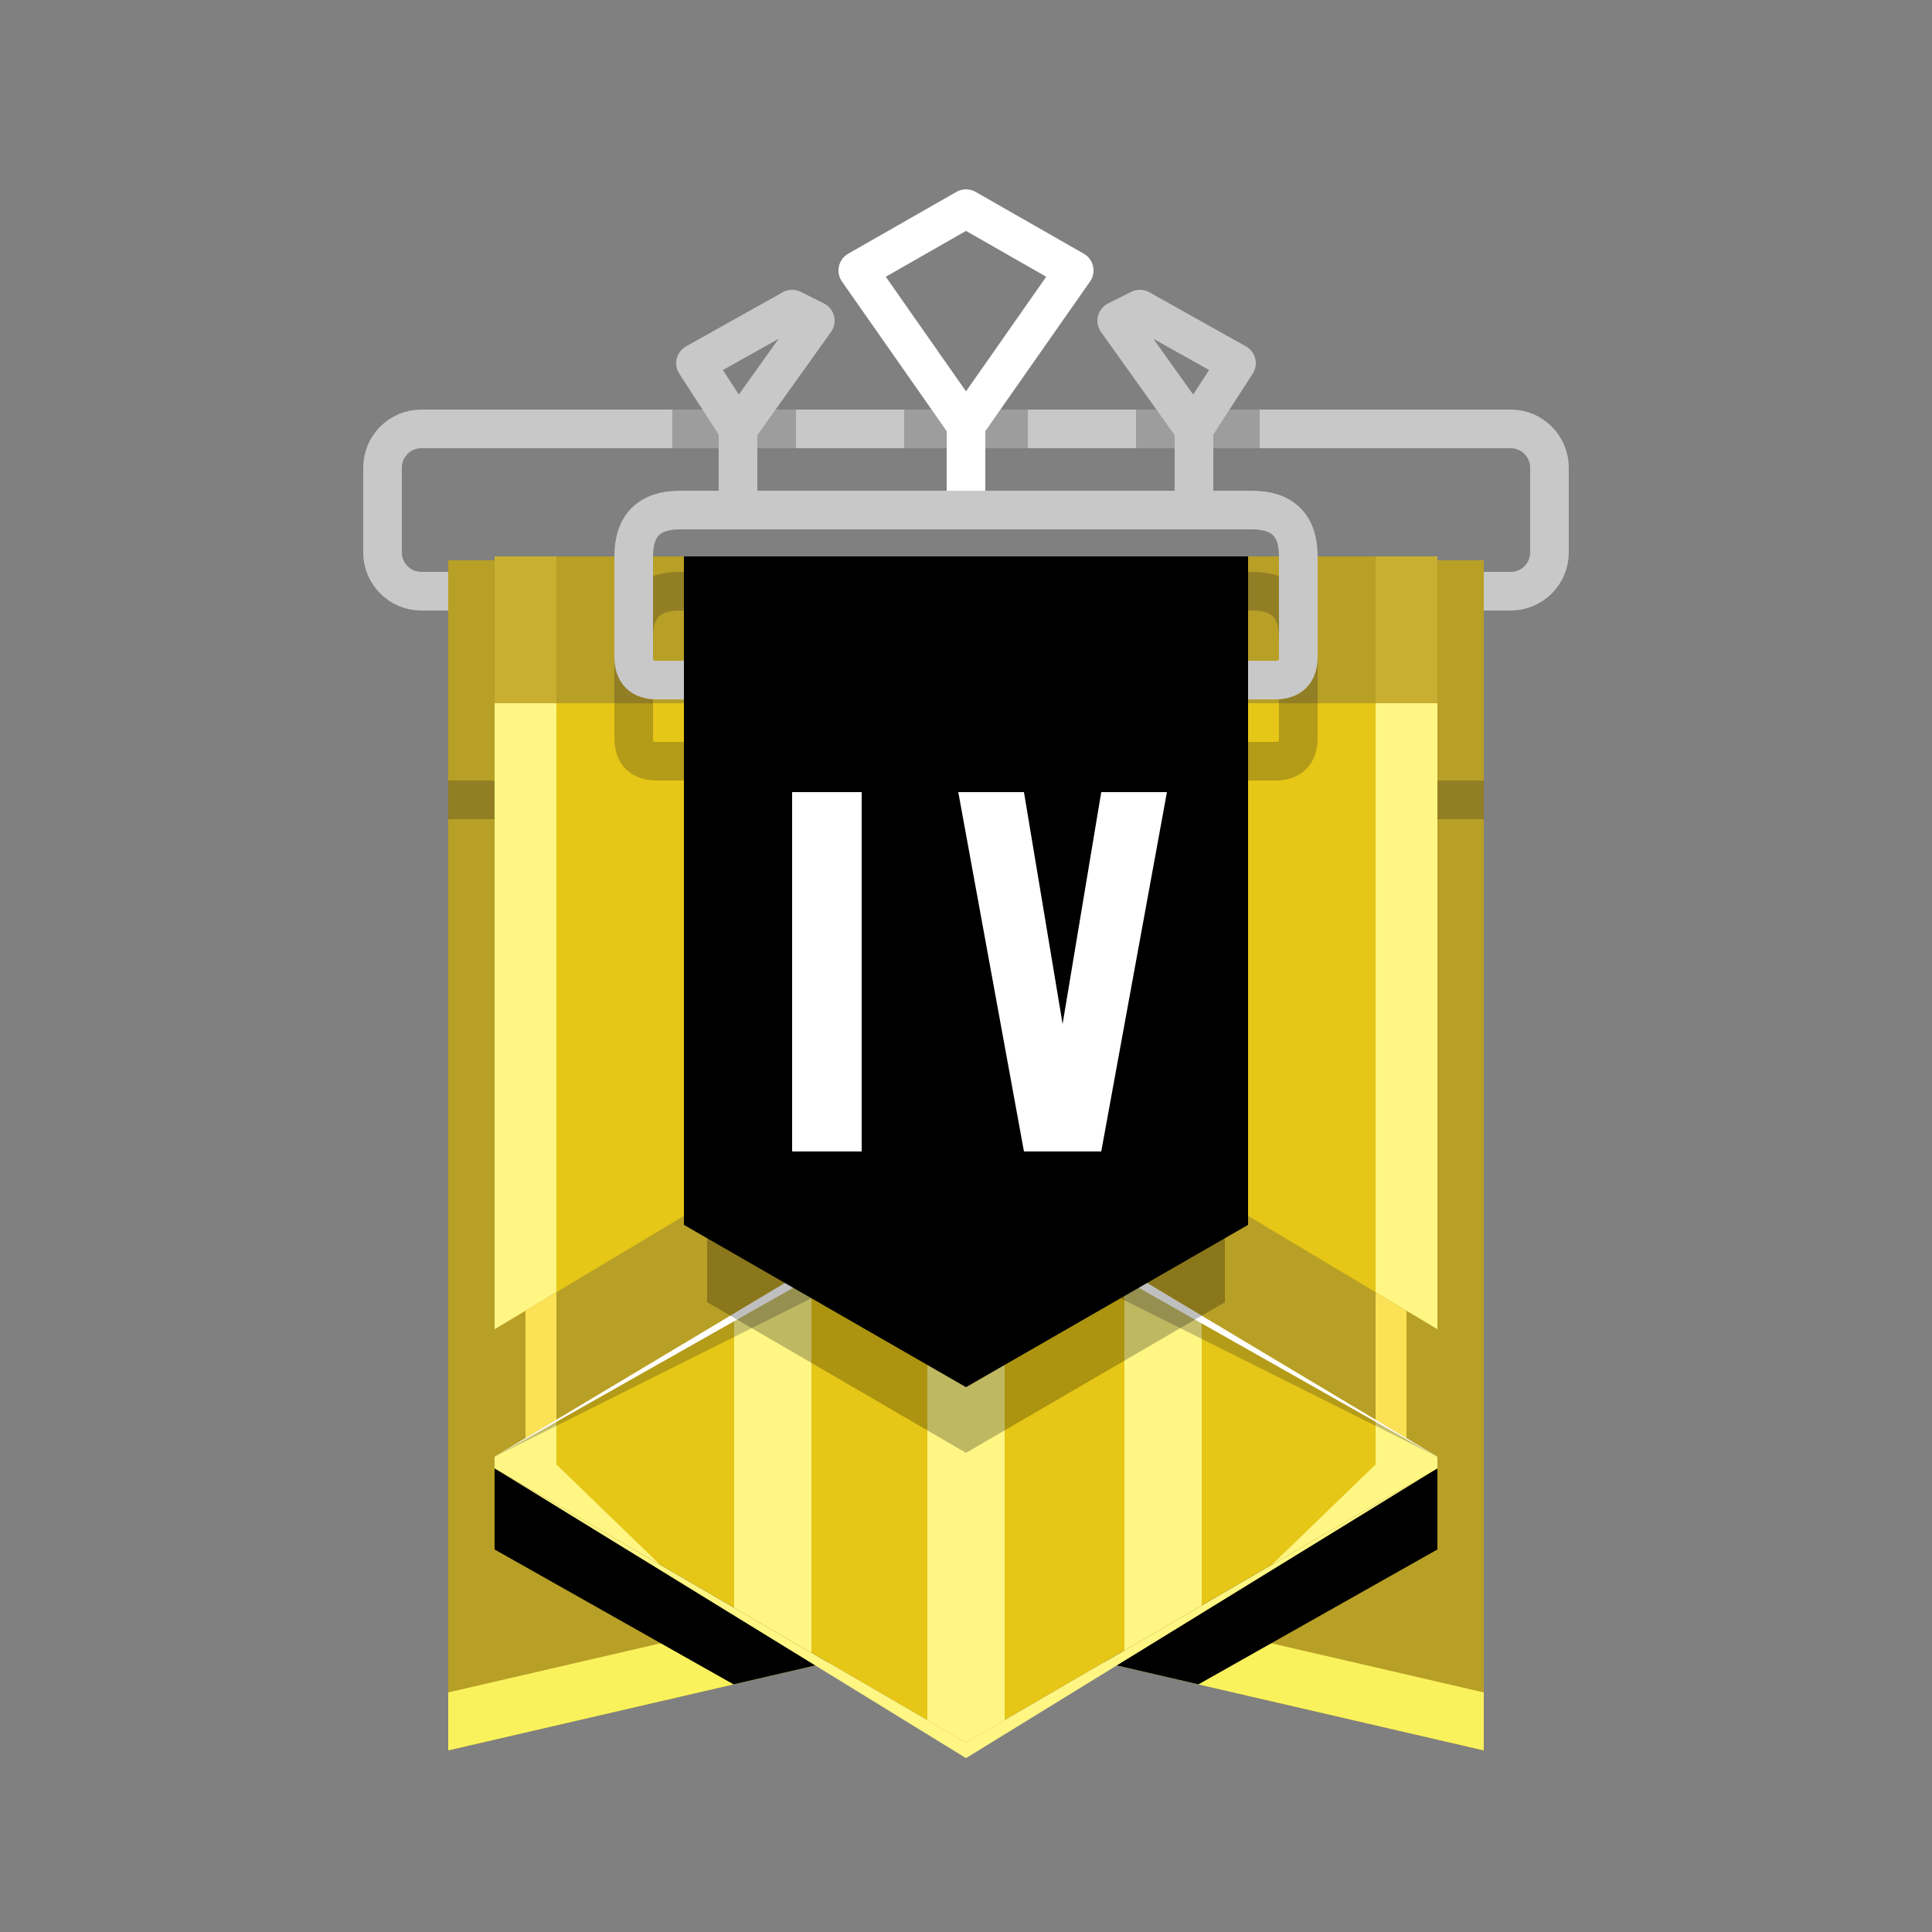 <svg
  xmlns="http://www.w3.org/2000/svg"
  width="500"
  height="500"
  viewBox="0 0 500 500"
  class="r6data__rank r6data__rank__v3 r6data__rank__v3__gold_4"
  id="gold_4"
>
  <rect x="0" y="0" width="500" height="500" fill="#808080" stroke="none"/>
  <g fill="none" stroke-width="10" stroke-linejoin="round">
    <path
      stroke="#c8c8c8"
      d="M391 111c5.5 0 10 4.5 10 10v22c0 5.5-4.5 10-10 10h-282c-5.5 0-10-4.5-10-10v-22c0-5.5 4.5-10 10-10z"
    />
    <path
      stroke="#231F20"
      opacity="0.25"
      d="M174 111h32M234 111h32M294 111h32"
    />
    <g stroke="#c8c8c8">
      <path d="M191 134v-23l-11-17 25-14 6 3-20 28" />
      <path stroke="#ffffff" d="M250 134v-24l-28-40 28-16 28 16-28 40" />
      <path d="M309 134v-23l11-17-25-14-6 3 20 28" />
    </g>
    <path id="path-1" d="M384 145v308l-134-31-134 31v-308Z" />
    <use fill="#b89f26" href="#path-1" />
    <path fill="#faf25d" d="M384 438v15l-134-31-134 31v-15l134-31Z" />
    <clipPath id="shadow-clip-1">
      <path d="M128 378l92 51-30 7L128 401ZM372 378l-92 51 30 7L372 401Z" />
    </clipPath>
    <use
      href="#path-1"
      clip-path="url(#shadow-clip-1)"
      fill="#000000"
      opacity="0.25"
    />
    <path
      fill="#231F20"
      opacity="0.25"
      d="M128 202v10h-12v-10zM384 202v10h-12v-10z"
    />
    <path id="path-2" d="M372 144v236l-122 71-122-71v-236Z" />
    <use href="#path-2" fill="#e6c616" />
    <path fill="#b89f26" d="M372 144v38h-244v-38Z" />
    <path
      fill="#fae155"
      opacity="0.25"
      d="M128 144h16v38h-16ZM356 144h16v38h-16Z"
    />
    <clipPath id="shadow-clip-2">
      <path
        d="M128 182h16v197l31 30h-47ZM190 167l10-6 10 6v265h-20ZM240 167l10-6 10 6v290h-20ZM291 167l10-6 10 6v265h-20ZM356 182h16v227h-47l31-30Z"
      />
    </clipPath>
    <use href="#path-2" clip-path="url(#shadow-clip-2)" fill="#fff684" />
    <path
      stroke="#231F20"
      opacity="0.25"
      d="M178 197h-8q-6 0-6-6v-26q0-12 12-12h148q12 0 12 12v26q0 6-6 6h-8"
    />
    <path
      stroke="#c8c8c8"
      d="M178 176h-8q-6 0-6-6V144q0-12 12-12H324q12 0 12 12V170q0 6-6 6h-8"
    />
    <path fill="#fff684" d="M128 380 250 455 372 380 250 451Z" />
    <g>
      <path fill="#231F20" opacity="0.25" d="M128 377l122-73 122 73-122-61Z" />
      <path id="stripe1" d="M128 344l122-73 122 73v33l-122-73-122 73Z" />
      <clipPath id="shadow-clip-4">
        <path d="M136 339l8-5v34l-8 5ZM364 339l-8-5v34l8 5Z" />
      </clipPath>
      <use href="#stripe1" fill="#b89f26" />
      <use href="#stripe1" clip-path="url(#shadow-clip-4)" fill="#fae155" />
      <path fill="#ffffff" d="M128 377l122-73 122 73-122-69Z" />
    </g>
  </g>
  <g>
    <path fill="#000000" opacity="0.25" d="M317 319v18l-67 39-67-39v-18Z" />
    <path fill="#000000" d="M323 144v173l-73 42-73-42v-173Z" />
    <path
      fill="#ffffff"
      d="M223 205v93h-18v-93ZM275 265l10-60h17l-17 93h-20l-17-93h17Z"
    />
  </g>
</svg>
